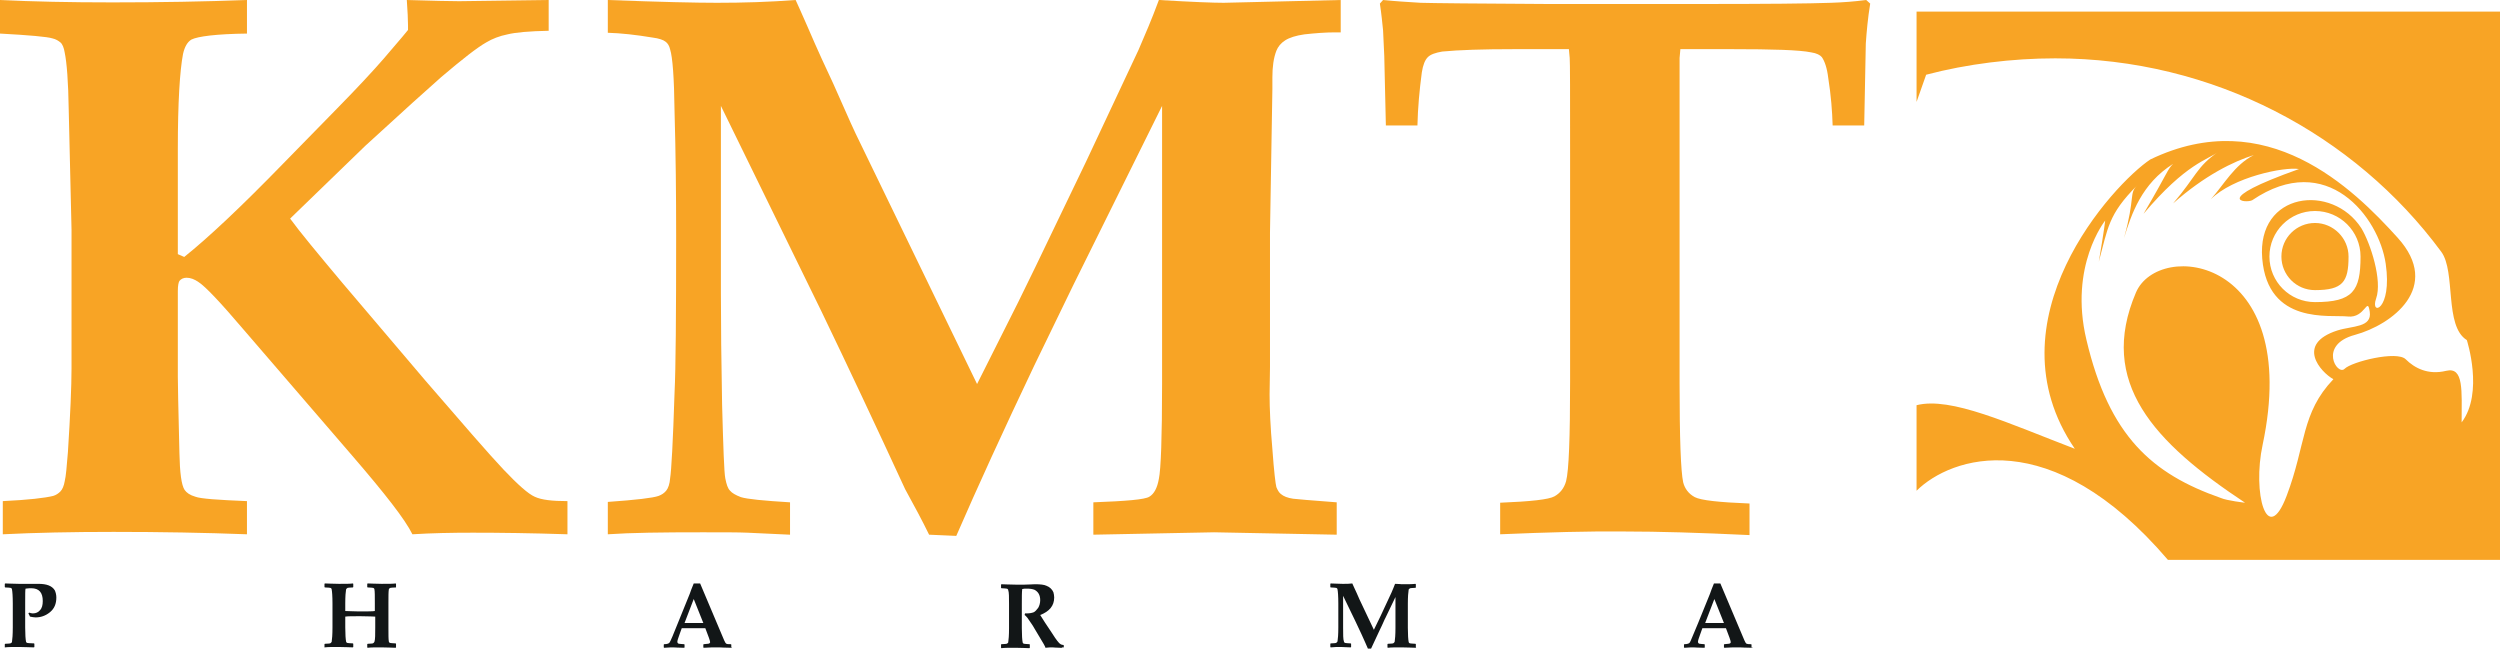 <?xml version="1.0" encoding="utf-8"?>
<!-- Generator: Adobe Illustrator 25.0.1, SVG Export Plug-In . SVG Version: 6.00 Build 0)  -->
<svg version="1.0" id="Layer_1" xmlns="http://www.w3.org/2000/svg" xmlns:xlink="http://www.w3.org/1999/xlink" x="0px" y="0px"
	 viewBox="0 0 62.56 16.23" style="enable-background:new 0 0 62.56 16.23;" xml:space="preserve">
<style type="text/css">
	.st0{fill:#000104;}
	.st1{fill:#FFFFFF;}
	.st2{fill:#EF493E;}
	.st3{opacity:0.6;fill-rule:evenodd;clip-rule:evenodd;fill:#FBBE43;}
	.st4{opacity:0.6;fill-rule:evenodd;clip-rule:evenodd;fill:#EF930E;}
	.st5{opacity:0.6;fill-rule:evenodd;clip-rule:evenodd;fill:#E67906;}
	.st6{fill:#9F8829;}
	.st7{fill:#3972A6;}
	.st8{fill:url(#SVGID_1_);stroke:#2B53A4;stroke-width:0.5;stroke-miterlimit:10;}
	.st9{fill:none;}
	.st10{fill:url(#SVGID_2_);}
	.st11{fill:url(#SVGID_3_);}
	.st12{fill:#B3B3B3;}
	.st13{fill:url(#SVGID_4_);}
	.st14{fill:url(#SVGID_5_);}
	.st15{fill:url(#SVGID_6_);}
	.st16{fill:#FFFFFF;stroke:#FFFFFF;stroke-width:0.25;stroke-miterlimit:10;}
	.st17{fill:#00001D;}
	.st18{fill:#4DA0C5;}
	.st19{fill:url(#SVGID_7_);}
	.st20{fill:#2E6A85;}
	.st21{fill:none;stroke:#144FA1;stroke-width:0.113;stroke-linejoin:round;stroke-miterlimit:10;}
	.st22{fill:#F27337;}
	.st23{fill:#8EB8D4;}
	.st24{fill:#F38056;}
	.st25{fill:#626365;}
	.st26{fill:#EF6D23;}
	.st27{fill:#284B82;}
	.st28{fill:#242956;}
	.st29{fill:#15142A;}
	.st30{fill:#84C343;}
	.st31{fill:#4CA1C6;}
	.st32{fill:#121617;}
	.st33{fill:#CF8966;}
	.st34{fill:#F37639;}
	.st35{opacity:0.3;fill:url(#SVGID_8_);}
	.st36{fill:#373277;}
	.st37{fill:#E61E25;}
	.st38{fill:#2555A5;}
	.st39{fill:#2E225E;}
	.st40{fill:#F8A425;}
	.st41{fill:#2058A7;}
	.st42{fill:none;stroke:#205AA8;stroke-width:0.156;stroke-miterlimit:10;}
	.st43{fill:#49A3C7;}
	.st44{fill-rule:evenodd;clip-rule:evenodd;}
	.st45{fill-rule:evenodd;clip-rule:evenodd;fill:url(#SVGID_9_);}
	.st46{fill-rule:evenodd;clip-rule:evenodd;fill:url(#SVGID_10_);}
	.st47{fill-rule:evenodd;clip-rule:evenodd;fill:url(#SVGID_11_);}
	.st48{fill:#1D2251;}
	.st49{fill:#2260AC;}
	.st50{fill:url(#SVGID_12_);}
	.st51{fill:#FFFFFC;}
	.st52{fill:#4C9FC5;}
	.st53{fill:#28306D;}
	.st54{fill:#4C9EC5;}
	.st55{fill:#28306E;}
	.st56{fill:#29306F;}
	.st57{fill:#F7F7FB;}
	.st58{fill:url(#SVGID_13_);}
	.st59{fill:url(#SVGID_14_);}
	.st60{fill:url(#SVGID_15_);}
	.st61{fill:url(#SVGID_16_);}
	.st62{fill:#10123C;}
	.st63{fill:#F5842C;}
	.st64{fill:#1F305E;}
	.st65{fill:#87BBD1;}
	.st66{fill:#203160;}
	.st67{fill:#235779;}
	.st68{fill:#359FA1;}
	.st69{fill:#A4D1A4;}
	.st70{fill:#B9DBBC;}
	.st71{fill:#C6DDCA;}
	.st72{fill:#662E14;}
	.st73{fill:#1D79A4;}
	.st74{fill:#C14B28;}
	.st75{fill:url(#SVGID_17_);}
	.st76{fill:url(#SVGID_18_);}
	.st77{fill:url(#SVGID_19_);}
	.st78{fill:url(#SVGID_20_);}
	.st79{fill:url(#SVGID_21_);}
	.st80{fill:url(#SVGID_22_);}
	.st81{fill:url(#SVGID_23_);}
	.st82{fill:url(#SVGID_24_);}
	.st83{fill:url(#SVGID_25_);}
	.st84{fill:url(#SVGID_26_);}
	.st85{fill:url(#SVGID_27_);}
	.st86{fill:url(#SVGID_28_);}
	.st87{fill:url(#SVGID_29_);}
	.st88{fill:url(#SVGID_30_);}
	.st89{fill:#1F164B;}
	.st90{clip-path:url(#SVGID_32_);fill:#253D97;}
	.st91{fill:url(#SVGID_33_);}
	.st92{fill:url(#SVGID_34_);}
	.st93{fill:url(#SVGID_35_);}
	.st94{fill:url(#SVGID_36_);}
	.st95{fill:url(#SVGID_37_);}
	.st96{fill:url(#SVGID_38_);}
	.st97{fill:url(#SVGID_39_);}
	.st98{fill:url(#SVGID_40_);}
	.st99{fill:url(#SVGID_41_);}
	.st100{fill:#443F41;}
	.st101{fill:#28306F;}
	.st102{fill:#71C49D;}
	.st103{fill:#F0C6A7;}
	.st104{fill:#DB8D82;}
	.st105{fill:#EFB7AC;}
	.st106{opacity:0.21;}
	.st107{fill-rule:evenodd;clip-rule:evenodd;fill:#A9196E;}
	.st108{fill-rule:evenodd;clip-rule:evenodd;fill:#FBE42C;}
	.st109{fill:#FBE42C;}
	.st110{fill:#A9196E;}
	.st111{fill:#7FC143;}
	.st112{clip-path:url(#SVGID_45_);fill:#7FC143;}
	.st113{clip-path:url(#SVGID_51_);fill:#7FC143;}
	.st114{fill:#243F8F;}
	.st115{fill:#EF4E2F;}
	.st116{fill:#010007;}
	.st117{fill:#0C0D37;}
	.st118{fill:#FBAF2D;}
	.st119{fill:url(#SVGID_54_);}
	.st120{fill-rule:evenodd;clip-rule:evenodd;fill:#FFFFFF;}
	.st121{fill:#1D4690;}
	.st122{fill:#3AA949;}
	.st123{fill:#F37A24;}
	.st124{fill:none;stroke:#F37A24;stroke-width:3.715;stroke-miterlimit:10;}
	.st125{fill:#3AA949;stroke:#FFFFFF;stroke-width:1.31;stroke-miterlimit:10;}
	.st126{fill:#46A2BB;}
	.st127{fill:#7153A0;}
	.st128{fill:#27316C;}
	.st129{fill:#2C65AE;}
	.st130{fill:#452D7A;}
	.st131{fill:#442C7A;}
	.st132{fill:#1A2642;}
	.st133{fill-rule:evenodd;clip-rule:evenodd;fill:#567EB8;}
	.st134{fill-rule:evenodd;clip-rule:evenodd;fill:#6A7EB8;}
	.st135{fill-rule:evenodd;clip-rule:evenodd;fill:#6A7EB9;}
	.st136{fill-rule:evenodd;clip-rule:evenodd;fill:#EE3C2D;}
	.st137{fill-rule:evenodd;clip-rule:evenodd;fill:#EF493F;}
	.st138{fill-rule:evenodd;clip-rule:evenodd;fill:#ED2C24;}
	.st139{fill-rule:evenodd;clip-rule:evenodd;fill:#E9AE28;}
	.st140{fill-rule:evenodd;clip-rule:evenodd;fill:#D69B28;}
	.st141{fill-rule:evenodd;clip-rule:evenodd;fill:#FCB729;}
	.st142{fill-rule:evenodd;clip-rule:evenodd;fill:#409E47;}
	.st143{fill-rule:evenodd;clip-rule:evenodd;fill:#4BB450;}
	.st144{fill-rule:evenodd;clip-rule:evenodd;fill:#338440;}
	.st145{fill:#C09C36;}
	.st146{fill:#1E552A;}
	.st147{clip-path:url(#SVGID_56_);fill:url(#SVGID_57_);}
	.st148{fill:#023A1E;}
	.st149{fill:#FFFFFA;}
	.st150{fill:#0D4F28;}
	.st151{fill:#0E5128;}
	.st152{fill:#0D4E27;}
	.st153{fill:#0E5229;}
	.st154{fill:#0E4823;}
	.st155{fill:#0E4C27;}
	.st156{fill:#F3F6E0;}
	.st157{fill:#0E4F28;}
	.st158{fill:#114823;}
	.st159{fill:#105229;}
	.st160{fill:#0A4A2B;}
	.st161{fill:#134F27;}
	.st162{fill:#165229;}
	.st163{fill:#0D5029;}
	.st164{fill:#0B4E2B;}
	.st165{fill:#105028;}
	.st166{fill:#0A492A;}
	.st167{fill:#E9F3E2;}
	.st168{fill:#144D26;}
	.st169{fill:#185C2F;}
	.st170{fill:#0F5028;}
	.st171{fill:#F3F8EA;}
	.st172{fill:#114D26;}
	.st173{fill:#70A685;}
	.st174{fill:#0D4F2A;}
	.st175{fill:#094A24;}
	.st176{fill:#0F4F27;}
	.st177{fill:#0A4C26;}
	.st178{fill:#A2D29A;}
	.st179{fill:#4D7E44;}
	.st180{fill:#E8F2E1;}
	.st181{fill:#EDF5E5;}
	.st182{fill:#E6F2E7;}
	.st183{fill:#E5F1DC;}
	.st184{fill:#E9F3E3;}
	.st185{fill:#E9F3E5;}
	.st186{fill:#E5F1DB;}
	.st187{fill:#D8ECD7;}
	.st188{fill:#D9EBD4;}
	.st189{fill:#E2F0DE;}
	.st190{fill:#366B4B;}
	.st191{fill:#5D6162;}
	.st192{fill:#212E5F;}
	.st193{fill:#DD1F26;}
	.st194{clip-path:url(#SVGID_59_);}
	.st195{fill:#23396F;}
	.st196{fill:#7FC24E;}
	.st197{clip-path:url(#SVGID_59_);fill:#23396F;}
	.st198{clip-path:url(#SVGID_59_);fill:#7FC24E;}
	.st199{fill:#91CEA4;}
	.st200{fill:#90CEA4;}
	.st201{fill:#C02026;}
	.st202{fill:#362E7E;}
</style>
<g>
	<g>
		<g>
			<path class="st40" d="M57.93,5.58c-0.46,0-0.84,0.37-0.84,0.84c0,0.46,0.37,0.84,0.84,0.84c0.7,0,0.84-0.21,0.84-0.84
				C58.77,5.96,58.39,5.58,57.93,5.58z"/>
			<path class="st40" d="M47.96,0.29v2.26l0.24-0.68c1.02-0.27,2.16-0.41,3.23-0.41c3.94,0,7.49,1.9,9.66,4.84
				c0.37,0.5,0.07,1.86,0.64,2.21c0,0,0.43,1.32-0.13,2.06c0-0.79,0.06-1.4-0.39-1.29c-0.45,0.11-0.79-0.07-1.01-0.29
				c-0.22-0.22-1.35,0.06-1.53,0.24c-0.18,0.18-0.67-0.6,0.26-0.85c0.92-0.25,2.19-1.19,1.07-2.43c-1.12-1.24-3.28-3.36-6.19-1.96
				c-0.92,0.61-4.08,4.03-1.89,7.24c-1.65-0.63-3.1-1.31-3.96-1.09v2.14c0.86-0.85,3.35-1.71,6.29,1.73h8.31V2.83V0.29H47.96z
				 M57.22,12.41c-0.49,1.29-0.86-0.07-0.6-1.28c1-4.72-2.6-5.14-3.17-3.81c-0.96,2.25,0.45,3.75,2.73,5.26c0,0-0.45-0.05-0.61-0.12
				c-1.71-0.6-2.79-1.54-3.36-3.96c-0.44-1.85,0.47-2.98,0.47-2.98s-0.02,0.21-0.16,1.03c0.23-0.84,0.23-1.18,0.96-1.91
				c-0.21,0.21-0.04,0.28-0.33,1.32c0.19-0.61,0.44-1.36,1.23-1.86c-0.15,0.15-0.11,0.18-0.74,1.25c1.07-1.27,1.61-1.35,1.87-1.55
				c-0.54,0.37-0.55,0.61-1.13,1.29c0.79-0.7,1.51-1.05,2.02-1.21c-0.49,0.25-0.74,0.73-1.08,1.11c0.56-0.56,1.84-0.82,2.21-0.76
				c-2.25,0.8-1.31,0.86-1.17,0.78c1.87-1.27,3.17,0.42,3.34,1.59c0.17,1.17-0.4,1.32-0.24,0.87c0.16-0.45-0.14-1.38-0.37-1.76
				c-0.73-1.13-2.62-0.91-2.48,0.76c0.14,1.67,1.7,1.4,2.14,1.45c0.44,0.05,0.49-0.52,0.55-0.12c0.06,0.4-0.43,0.35-0.81,0.47
				c-1.05,0.34-0.42,1.04-0.1,1.22C57.58,10.34,57.71,11.12,57.22,12.41z M59.07,6.42c0,0.86-0.19,1.14-1.14,1.14
				c-0.63,0-1.14-0.51-1.14-1.14c0-0.63,0.51-1.14,1.14-1.14C58.56,5.28,59.07,5.79,59.07,6.42z"/>
		</g>
		<g>
			<path class="st40" d="M14.2,12.54v0.83c-0.91-0.03-1.7-0.04-2.37-0.04c-0.52,0-1.03,0.01-1.51,0.04
				c-0.18-0.37-0.69-1.02-1.5-1.96L6.08,8.23C5.51,7.56,5.14,7.17,4.97,7.06c-0.1-0.07-0.2-0.11-0.3-0.11
				c-0.08,0-0.14,0.03-0.18,0.08C4.47,7.06,4.45,7.14,4.45,7.28v2.15c0,0.11,0.01,0.75,0.04,1.91c0.01,0.49,0.05,0.8,0.13,0.92
				c0.05,0.07,0.13,0.13,0.27,0.17c0.13,0.05,0.56,0.08,1.29,0.11v0.83c-1.05-0.04-2.16-0.06-3.34-0.06c-1.04,0-1.97,0.02-2.77,0.06
				v-0.83c0.64-0.03,1.06-0.08,1.26-0.13c0.07-0.02,0.13-0.06,0.18-0.11c0.05-0.05,0.09-0.14,0.11-0.26
				c0.03-0.12,0.05-0.36,0.08-0.73c0.06-0.94,0.09-1.64,0.09-2.09V5.75L1.72,2.76c-0.01-0.72-0.05-1.2-0.1-1.44
				C1.6,1.19,1.56,1.1,1.51,1.06c-0.05-0.04-0.11-0.08-0.2-0.1C1.18,0.92,0.74,0.88,0,0.84V0c0.81,0.04,1.75,0.06,2.81,0.06
				C4,0.06,5.13,0.04,6.18,0v0.84C5.41,0.85,4.95,0.91,4.79,0.99c-0.1,0.06-0.17,0.18-0.21,0.36C4.5,1.77,4.45,2.56,4.45,3.72v2.64
				l0.16,0.07c0.6-0.48,1.42-1.25,2.47-2.33l1.36-1.39c0.51-0.52,0.9-0.94,1.16-1.24l0.47-0.55l0.14-0.17V0.63
				c0-0.13-0.01-0.34-0.03-0.63c0.66,0.02,1.1,0.03,1.31,0.03L13.73,0v0.77c-0.48,0.01-0.83,0.04-1.03,0.09
				c-0.2,0.04-0.38,0.11-0.53,0.2c-0.23,0.13-0.6,0.42-1.13,0.87c-0.32,0.28-0.95,0.85-1.9,1.72L7.26,5.47
				c0.24,0.33,0.68,0.86,1.3,1.6l2.09,2.46c0.95,1.1,1.59,1.84,1.95,2.22c0.36,0.38,0.62,0.61,0.78,0.68
				C13.55,12.51,13.82,12.54,14.2,12.54z"/>
			<path class="st40" d="M15.21,13.37v-0.81c0.71-0.05,1.13-0.1,1.27-0.15c0.08-0.03,0.14-0.07,0.19-0.13
				c0.05-0.06,0.09-0.17,0.1-0.32c0.03-0.18,0.07-0.89,0.11-2.13c0.03-0.61,0.04-1.91,0.04-3.93c0-1.02-0.01-2.06-0.04-3.11
				c-0.01-0.85-0.05-1.36-0.11-1.55c-0.02-0.09-0.06-0.16-0.12-0.2C16.6,1,16.49,0.96,16.33,0.94c-0.42-0.07-0.79-0.11-1.12-0.12V0
				c1.31,0.05,2.22,0.07,2.73,0.07c0.66,0,1.31-0.02,1.97-0.07c0.05,0.11,0.15,0.33,0.29,0.65c0.27,0.63,0.49,1.1,0.65,1.44
				l0.44,0.99c0.04,0.09,0.08,0.17,0.12,0.26l3.04,6.27l1.03-2.05l0.43-0.88l1.27-2.64l1.31-2.79C28.64,0.9,28.82,0.49,29,0
				c0.83,0.05,1.37,0.07,1.62,0.07L33.55,0v0.81h-0.14c-0.24,0-0.5,0.02-0.77,0.05c-0.21,0.03-0.37,0.08-0.48,0.15
				c-0.11,0.07-0.18,0.16-0.22,0.26c-0.07,0.18-0.1,0.4-0.1,0.67v0.29l-0.06,3.6v3.36l-0.01,0.68c0,0.35,0.02,0.81,0.07,1.37
				c0.04,0.56,0.08,0.88,0.1,0.95c0.03,0.07,0.06,0.13,0.11,0.17c0.07,0.06,0.17,0.1,0.31,0.12c0.07,0.01,0.43,0.04,1.09,0.09v0.81
				l-3.07-0.06l-3.02,0.06v-0.81c0.82-0.03,1.29-0.07,1.4-0.14c0.12-0.07,0.2-0.22,0.24-0.45c0.05-0.24,0.08-1.03,0.08-2.37l0-6.96
				l-2.22,4.48l-0.98,2.02c-0.77,1.62-1.42,3.04-1.95,4.26l-0.68-0.03c-0.17-0.35-0.37-0.72-0.6-1.14c-0.73-1.58-1.43-3.07-2.1-4.46
				l-2.51-5.13v4.69c0,0.78,0.01,1.71,0.03,2.79c0.03,1.08,0.05,1.69,0.08,1.84c0.03,0.15,0.06,0.25,0.12,0.31
				c0.05,0.06,0.14,0.11,0.27,0.16c0.16,0.05,0.57,0.09,1.23,0.13v0.81l-1.07-0.05c-0.22-0.01-0.6-0.01-1.12-0.01
				C16.57,13.32,15.79,13.33,15.21,13.37z"/>
			<path class="st40" d="M37.54,13.37v-0.79c0.76-0.03,1.22-0.08,1.36-0.16c0.14-0.08,0.24-0.2,0.29-0.38
				c0.07-0.27,0.1-1.1,0.1-2.48V3.85c0-1.51,0-2.31-0.01-2.4c0-0.01-0.01-0.09-0.02-0.22H37.9c-0.8,0-1.4,0.02-1.81,0.06
				c-0.17,0.03-0.29,0.07-0.36,0.14c-0.07,0.07-0.12,0.19-0.15,0.38c-0.06,0.45-0.1,0.89-0.11,1.33h-0.79L34.64,1.4
				c-0.01-0.24-0.02-0.45-0.03-0.64c-0.02-0.19-0.04-0.41-0.08-0.67L34.61,0c0.29,0.03,0.61,0.05,0.94,0.07
				c0.33,0.01,1.39,0.02,3.18,0.03h3.86c1.61,0,2.68-0.01,3.23-0.03c0.29-0.01,0.58-0.03,0.88-0.07l0.1,0.09
				c-0.06,0.37-0.09,0.71-0.11,1l-0.04,2.05h-0.79c-0.01-0.35-0.04-0.75-0.11-1.19c-0.03-0.25-0.09-0.42-0.16-0.52
				c-0.04-0.05-0.13-0.1-0.27-0.12c-0.29-0.06-0.96-0.08-1.99-0.08h-1.28l-0.02,0.22v0.2v2.2v5.73c0,1.38,0.03,2.21,0.09,2.49
				c0.04,0.16,0.14,0.29,0.29,0.37c0.15,0.08,0.61,0.13,1.37,0.16v0.79c-1.25-0.06-2.29-0.09-3.13-0.09
				C39.77,13.29,38.73,13.32,37.54,13.37z"/>
		</g>
	</g>
	<g>
		<path class="st32" d="M1.41,14.95c0,0.16-0.05,0.28-0.16,0.37c-0.11,0.09-0.23,0.13-0.36,0.13c-0.04,0-0.09-0.01-0.14-0.02
			c-0.01-0.02-0.02-0.05-0.04-0.08l0.02-0.02c0.03,0.01,0.06,0.02,0.09,0.02c0.08,0,0.14-0.03,0.18-0.08
			c0.05-0.05,0.07-0.13,0.07-0.23c0-0.21-0.09-0.32-0.29-0.32c-0.02,0-0.07,0-0.14,0.01c-0.01,0.02-0.01,0.14-0.01,0.37v0.6
			c0,0.18,0.01,0.3,0.02,0.35c0,0.02,0.02,0.04,0.04,0.04c0.01,0,0.06,0.01,0.16,0.01l0.01,0.01v0.08l-0.01,0.01
			c-0.1,0-0.23-0.01-0.37-0.01c-0.16,0-0.28,0-0.35,0.01L0.12,16.2v-0.08l0.01-0.01c0.08,0,0.12-0.01,0.13-0.01
			c0.02-0.01,0.04-0.02,0.04-0.04C0.31,16,0.32,15.88,0.32,15.7v-0.6c0-0.18-0.01-0.3-0.02-0.35c0-0.02-0.02-0.04-0.04-0.04
			c-0.01,0-0.06-0.01-0.13-0.01l-0.01-0.01v-0.08l0.01-0.01c0.07,0,0.19,0.01,0.34,0.01c0.06,0,0.16,0,0.28,0c0.12,0,0.19,0,0.21,0
			c0.21,0,0.34,0.05,0.41,0.16C1.39,14.81,1.41,14.88,1.41,14.95z"/>
		<path class="st32" d="M9.91,16.2L9.9,16.21c-0.08,0-0.19-0.01-0.35-0.01c-0.16,0-0.28,0-0.35,0.01L9.19,16.2v-0.08l0.01-0.01
			c0.08,0,0.12-0.01,0.13-0.01c0.02-0.01,0.03-0.02,0.04-0.04C9.39,16,9.39,15.88,9.39,15.7v-0.27c-0.04,0-0.16-0.01-0.37-0.01
			c-0.19,0-0.32,0-0.38,0.01v0.27c0,0.18,0.01,0.3,0.02,0.35c0,0.02,0.02,0.04,0.04,0.04c0.01,0,0.06,0.01,0.13,0.01l0.01,0.01v0.08
			l-0.01,0.01c-0.08,0-0.19-0.01-0.35-0.01c-0.16,0-0.28,0-0.35,0.01L8.12,16.2v-0.08l0.01-0.01c0.08,0,0.12-0.01,0.13-0.01
			c0.02-0.01,0.03-0.02,0.04-0.04C8.31,16,8.32,15.88,8.32,15.7v-0.6c0-0.18-0.01-0.3-0.02-0.35c0-0.02-0.02-0.04-0.04-0.04
			c-0.01,0-0.06-0.01-0.13-0.01l-0.01-0.01v-0.08l0.01-0.01c0.07,0,0.19,0.01,0.35,0.01c0.17,0,0.28,0,0.35-0.01l0.01,0.01v0.08
			L8.83,14.7c-0.08,0-0.12,0.01-0.13,0.01c-0.02,0.01-0.03,0.02-0.04,0.04c-0.01,0.06-0.02,0.17-0.02,0.35v0.19
			c0.08,0,0.19,0.01,0.33,0.01c0.22,0,0.36,0,0.41-0.01V15.1c0-0.18,0-0.3-0.01-0.35c0-0.02-0.02-0.04-0.04-0.04
			c-0.01,0-0.06-0.01-0.13-0.01l-0.01-0.01v-0.08L9.2,14.6c0.07,0,0.19,0.01,0.35,0.01c0.17,0,0.28,0,0.35-0.01l0.01,0.01v0.08
			L9.91,14.7c-0.08,0-0.12,0.01-0.14,0.01c-0.02,0.01-0.04,0.02-0.04,0.04c-0.01,0.06-0.01,0.17-0.01,0.35v0.6
			c0,0.18,0,0.3,0.01,0.35c0,0.02,0.02,0.04,0.04,0.04c0.01,0,0.06,0.01,0.13,0.01l0.01,0.01V16.2z"/>
		<path class="st32" d="M18.32,16.2l-0.01,0.01c-0.17,0-0.27-0.01-0.31-0.01c-0.14,0-0.27,0-0.39,0.01l-0.01-0.01v-0.07l0.01-0.01
			l0.1-0.01c0.04,0,0.06-0.02,0.06-0.04c0-0.02-0.01-0.05-0.03-0.11l-0.09-0.24c-0.1,0-0.21,0-0.32,0c-0.06,0-0.15,0-0.27,0
			l-0.05,0.14c-0.04,0.11-0.06,0.17-0.06,0.2c0,0.03,0.02,0.05,0.05,0.05c0.02,0,0.06,0.01,0.12,0.01l0.01,0.01v0.07l-0.01,0.01
			c-0.14,0-0.23-0.01-0.27-0.01c-0.03,0-0.11,0-0.23,0.01l-0.01-0.01v-0.07l0.01-0.01c0.08,0,0.13-0.02,0.14-0.05
			c0.02-0.03,0.09-0.19,0.2-0.47l0.3-0.74c0.02-0.06,0.05-0.14,0.1-0.26h0.16l0.6,1.42c0.02,0.05,0.04,0.08,0.06,0.09
			c0.02,0.01,0.06,0.01,0.11,0.01l0.01,0.01V16.2z M17.6,15.59l-0.24-0.6l-0.23,0.6c0.06,0,0.14,0,0.24,0
			C17.46,15.59,17.54,15.59,17.6,15.59z"/>
		<path class="st32" d="M26.58,16.2l-0.01,0.01c0,0-0.02,0-0.04,0c-0.1,0-0.17-0.01-0.19-0.01c-0.04,0-0.1,0-0.18,0.01
			c0-0.02-0.02-0.05-0.04-0.09l-0.28-0.47l-0.13-0.19c-0.02-0.02-0.04-0.05-0.07-0.07l0.01-0.04c0.02,0,0.03,0,0.04,0
			c0.07,0,0.13-0.01,0.18-0.03c0.04-0.02,0.07-0.06,0.11-0.11c0.03-0.05,0.05-0.12,0.05-0.19c0-0.13-0.05-0.21-0.14-0.26
			c-0.05-0.02-0.11-0.03-0.2-0.03c-0.04,0-0.07,0-0.11,0.01c-0.01,0.08-0.01,0.2-0.01,0.38v0.6c0,0.18,0.01,0.3,0.02,0.35
			c0,0.02,0.02,0.04,0.04,0.04c0.01,0,0.06,0.01,0.13,0.01l0.01,0.01v0.08l-0.01,0.01c-0.08,0-0.19-0.01-0.35-0.01
			c-0.16,0-0.28,0-0.35,0.01l-0.01-0.01v-0.08l0.01-0.01c0.08,0,0.12-0.01,0.13-0.01c0.02-0.01,0.04-0.02,0.04-0.04
			c0.01-0.06,0.02-0.17,0.02-0.35v-0.6c0-0.18,0-0.3-0.02-0.35c0-0.02-0.02-0.04-0.04-0.04c-0.01,0-0.06-0.01-0.13-0.01l-0.01-0.01
			v-0.08l0.01-0.01c0.07,0,0.19,0.01,0.35,0.01c0.09,0,0.17,0,0.23,0c0.11,0,0.2-0.01,0.26-0.01c0.13,0,0.23,0.01,0.29,0.04
			c0.08,0.03,0.14,0.09,0.17,0.16c0.01,0.04,0.02,0.08,0.02,0.13c0,0.21-0.12,0.35-0.35,0.44c0.04,0.06,0.08,0.13,0.12,0.19
			l0.18,0.27c0.1,0.16,0.17,0.25,0.21,0.27c0.02,0.01,0.04,0.02,0.07,0.02l0.01,0.01V16.2z"/>
		<path class="st32" d="M35.44,16.2l-0.01,0.01c-0.08,0-0.19-0.01-0.35-0.01c-0.16,0-0.28,0-0.35,0.01l-0.01-0.01v-0.08l0.01-0.01
			c0.08,0,0.12-0.01,0.13-0.01c0.02-0.01,0.03-0.02,0.04-0.04c0.01-0.06,0.02-0.17,0.02-0.35v-0.77l-0.25,0.52
			c-0.02,0.03-0.06,0.14-0.15,0.32l-0.21,0.45h-0.08c-0.04-0.09-0.09-0.21-0.16-0.36l-0.16-0.34l-0.3-0.62v0.79
			c0,0.18,0,0.3,0.02,0.35c0,0.02,0.02,0.04,0.04,0.04c0.01,0,0.06,0.01,0.13,0.01l0.01,0.01v0.08l-0.01,0.01
			c-0.09,0-0.17-0.01-0.24-0.01c-0.09,0-0.18,0-0.26,0.01l-0.01-0.01v-0.08l0.01-0.01c0.08,0,0.12-0.01,0.13-0.01
			c0.02-0.01,0.03-0.02,0.04-0.04c0.01-0.06,0.02-0.17,0.02-0.35v-0.6c0-0.18-0.01-0.3-0.02-0.35c0-0.02-0.02-0.04-0.04-0.04
			c-0.01,0-0.06-0.01-0.13-0.01l-0.01-0.01v-0.08l0.01-0.01c0.08,0,0.18,0.01,0.3,0.01c0.09,0,0.17,0,0.24-0.01
			c0.03,0.06,0.06,0.14,0.11,0.24L34.02,15l0.36,0.76l0.17-0.35l0.27-0.58c0.03-0.07,0.06-0.14,0.09-0.22
			c0.09,0,0.14,0.01,0.17,0.01c0.15,0,0.26,0,0.34-0.01l0.01,0.01v0.08l-0.01,0.01c-0.08,0-0.12,0.01-0.13,0.01
			c-0.02,0.01-0.04,0.02-0.04,0.04c-0.01,0.06-0.02,0.17-0.02,0.35v0.6c0,0.18,0.01,0.3,0.02,0.35c0,0.02,0.02,0.04,0.04,0.04
			c0.01,0,0.06,0.01,0.13,0.01l0.01,0.01V16.2z"/>
		<path class="st32" d="M43.86,16.2l-0.01,0.01c-0.17,0-0.27-0.01-0.31-0.01c-0.14,0-0.27,0-0.39,0.01l-0.01-0.01v-0.07l0.01-0.01
			l0.1-0.01c0.04,0,0.06-0.02,0.06-0.04c0-0.02-0.01-0.05-0.03-0.11l-0.09-0.24c-0.11,0-0.21,0-0.32,0c-0.06,0-0.15,0-0.27,0
			l-0.05,0.14c-0.04,0.11-0.06,0.17-0.06,0.2c0,0.03,0.02,0.05,0.05,0.05c0.02,0,0.06,0.01,0.11,0.01l0.01,0.01v0.07l-0.01,0.01
			c-0.14,0-0.23-0.01-0.27-0.01c-0.03,0-0.11,0-0.23,0.01l-0.01-0.01v-0.07l0.01-0.01c0.08,0,0.13-0.02,0.14-0.05
			c0.02-0.03,0.08-0.19,0.2-0.47l0.3-0.74c0.02-0.06,0.05-0.14,0.1-0.26h0.16l0.6,1.42c0.02,0.05,0.04,0.08,0.06,0.09
			c0.03,0.01,0.06,0.01,0.11,0.01l0.01,0.01V16.2z M43.14,15.59l-0.24-0.6l-0.23,0.6c0.06,0,0.14,0,0.24,0
			C43,15.59,43.08,15.59,43.14,15.59z"/>
	</g>
</g>
</svg>
